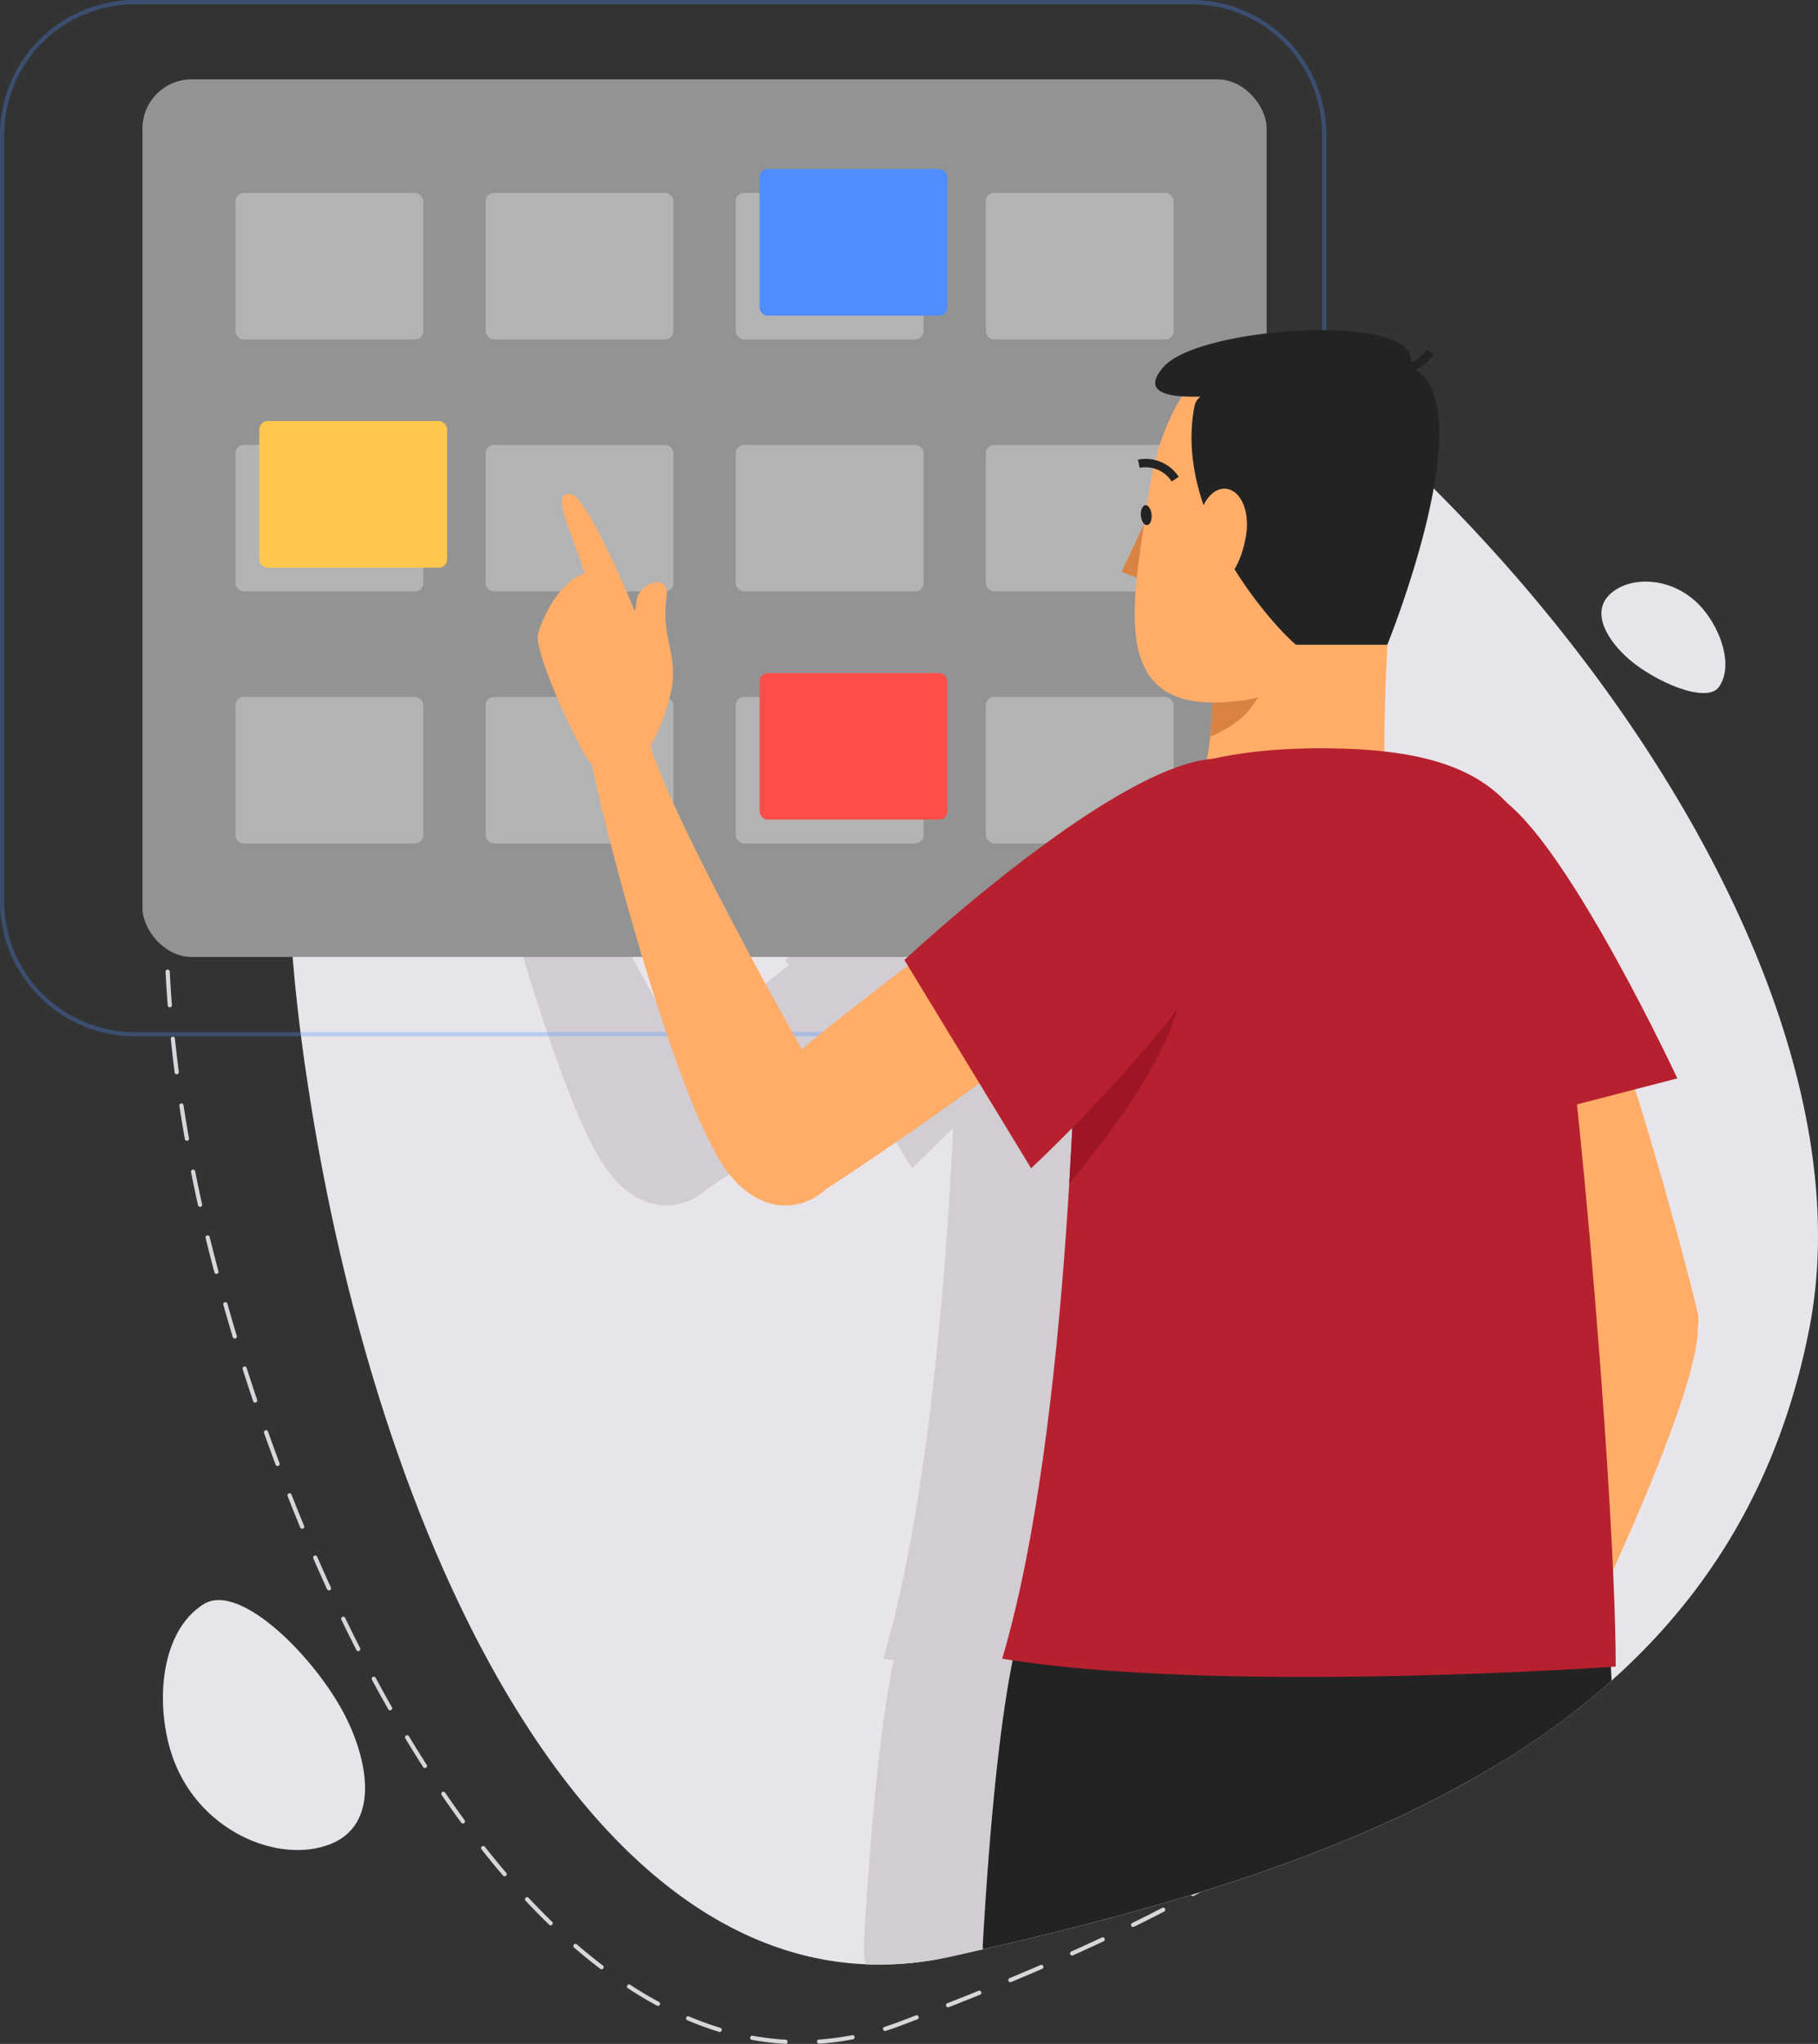 <svg xmlns="http://www.w3.org/2000/svg" width="248.602" height="279.514" viewBox="0 0 248.602 279.514"><rect x="0" y="0" width="248.602" height="279.514" fill="#333333" stroke="none"/><defs><style>.a{fill:#e8e5ea;}.b{fill:#d8d5db;}.c{fill:#d1cdd3;}.d{fill:#939393;}.e,.h{fill:#4d8dff;}.e,.f{opacity:0.3;}.g{fill:#fff;}.i{fill:#ff4e4a;}.j{fill:#ffc84d;}.k{fill:#ffad69;}.l{fill:#d88344;}.m{fill:#232323;}.n{fill:#b7202e;}.o{fill:#9e1526;}</style></defs><g transform="translate(-346.053 -124.624)"><g transform="translate(368.332 143.829)"><path class="a" d="M571.3,295.354c-4.043,20.81-13.712,36.359-27.057,48.257a102.527,102.527,0,0,1-15.848,11.6c-19.868,12.013-44.49,19.294-70.123,25.151-1.447.322-2.917.666-4.387.988a44.1,44.1,0,0,1-11.622,1.057c-40.769-1.723-68.538-62.153-77.083-125.753-7.626-56.618,4.984-120.746,61.441-123.594,21.2-1.057,45.937,9.509,68.952,26.506,1.654,1.217,3.307,2.481,4.938,3.767v.023h.023c.345.253.689.528,1.011.8C544.358,198.266,579.385,253.689,571.3,295.354Z" transform="translate(-346.145 -132.985)"/><path class="a" d="M380.8,235.975c3.2,6.454,4.371,14.62-2.046,17.249-7.166,2.935-18.588-1.812-21.912-12.582-2.125-6.881-1.4-16.489,4.474-20.185C366.339,217.3,376.873,228.06,380.8,235.975Z" transform="translate(-355.753 -20.28)"/><path class="a" d="M445.15,169.853c-2.866-2.5-5.156-6.218-2.74-8.721,2.7-2.8,9.015-2.7,12.862,1.86,2.458,2.915,4.173,7.694,2.239,10.607C455.855,176.091,448.664,172.919,445.15,169.853Z" transform="translate(-244.689 -98.92)"/><path class="b" d="M440.8,374.715h-.016a37.844,37.844,0,0,1-4.587-.551.288.288,0,0,1-.23-.335.276.276,0,0,1,.333-.23,37.211,37.211,0,0,0,4.516.542.29.29,0,0,1,.271.3A.287.287,0,0,1,440.8,374.715Zm4.6-.023a.286.286,0,0,1-.021-.572,37.42,37.42,0,0,0,4.527-.595.286.286,0,1,1,.108.563,37.6,37.6,0,0,1-4.594.6Zm-13.6-1.61a.271.271,0,0,1-.083-.014,44.335,44.335,0,0,1-4.343-1.583.288.288,0,0,1-.154-.377.293.293,0,0,1,.377-.152,43.239,43.239,0,0,0,4.288,1.562.288.288,0,0,1-.085.563Zm22.617-.133a.287.287,0,0,1-.087-.56c.684-.22,1.374-.459,2.051-.714l2.255-.861a.288.288,0,0,1,.207.537l-2.262.859c-.684.259-1.383.5-2.076.726A.288.288,0,0,1,454.409,372.948Zm8.611-3.236a.288.288,0,0,1-.106-.556q2.139-.837,4.268-1.7a.287.287,0,1,1,.214.533q-2.129.858-4.27,1.7A.289.289,0,0,1,463.02,369.712Zm-39.676-.2a.275.275,0,0,1-.138-.037c-1.323-.712-2.658-1.509-3.967-2.363a.286.286,0,1,1,.312-.48c1.3.845,2.618,1.633,3.928,2.341a.287.287,0,0,1-.136.54Zm48.193-3.239a.287.287,0,0,1-.11-.551c1.417-.593,2.832-1.187,4.233-1.794a.287.287,0,1,1,.23.526q-2.112.909-4.242,1.8A.271.271,0,0,1,471.536,366.276Zm-55.9-1.764a.272.272,0,0,1-.172-.06c-1.2-.912-2.407-1.893-3.585-2.91a.292.292,0,0,1-.028-.407.3.3,0,0,1,.407-.03c1.164,1.013,2.361,1.984,3.551,2.889a.287.287,0,0,1,.057.4A.29.29,0,0,1,415.636,364.512Zm64.349-1.883a.287.287,0,0,1-.117-.549q2.105-.944,4.18-1.916a.288.288,0,0,1,.244.521q-2.078.972-4.189,1.92A.3.3,0,0,1,479.984,362.629Zm8.338-3.9a.292.292,0,0,1-.26-.161.288.288,0,0,1,.133-.384q2.071-1.016,4.1-2.067a.283.283,0,0,1,.388.124.287.287,0,0,1-.124.386q-2.036,1.051-4.116,2.072A.266.266,0,0,1,488.322,358.724Zm-79.644-.218a.284.284,0,0,1-.2-.083c-1.073-1.036-2.159-2.145-3.234-3.291a.287.287,0,0,1,.012-.407.282.282,0,0,1,.4.014c1.07,1.142,2.152,2.239,3.218,3.273a.284.284,0,0,1,.007.4A.288.288,0,0,1,408.678,358.506ZM496.5,354.5a.281.281,0,0,1-.25-.149.288.288,0,0,1,.115-.39c1.364-.746,2.713-1.5,4-2.249a.287.287,0,1,1,.287.5c-1.3.749-2.644,1.507-4.017,2.258A.292.292,0,0,1,496.5,354.5Zm-94.109-2.706a.279.279,0,0,1-.218-.1c-.981-1.144-1.966-2.343-2.928-3.565a.288.288,0,1,1,.452-.356c.958,1.217,1.939,2.409,2.91,3.546a.286.286,0,0,1-.216.473Zm102.068-1.906a.284.284,0,0,1-.243-.136.287.287,0,0,1,.094-.4c1.332-.825,2.634-1.654,3.873-2.467a.287.287,0,1,1,.315.48c-1.24.815-2.547,1.649-3.886,2.476A.3.3,0,0,1,504.455,349.886Zm7.683-5.065a.292.292,0,0,1-.234-.122.285.285,0,0,1,.069-.4c1.266-.9,2.508-1.812,3.693-2.72a.288.288,0,1,1,.349.457c-1.19.91-2.437,1.828-3.712,2.731A.272.272,0,0,1,512.138,344.821Zm-115.459-.246a.281.281,0,0,1-.23-.119c-.889-1.208-1.785-2.476-2.664-3.762a.288.288,0,1,1,.475-.324c.873,1.282,1.766,2.543,2.651,3.748a.284.284,0,0,1-.062.4A.276.276,0,0,1,396.679,344.575Zm122.76-5.345a.285.285,0,0,1-.223-.1.289.289,0,0,1,.037-.4c1.181-.978,2.347-1.987,3.468-3a.288.288,0,1,1,.386.427c-1.128,1.017-2.3,2.033-3.484,3.018A.294.294,0,0,1,519.44,339.231Zm-127.958-2.249a.3.3,0,0,1-.243-.133c-.818-1.275-1.638-2.593-2.432-3.916a.284.284,0,0,1,.1-.393.289.289,0,0,1,.393.1c.792,1.318,1.61,2.632,2.426,3.9a.284.284,0,0,1-.087.4A.273.273,0,0,1,391.482,336.982Zm134.77-3.925a.286.286,0,0,1-.2-.489c1.1-1.089,2.164-2.2,3.17-3.31a.288.288,0,0,1,.427.386c-1.015,1.114-2.088,2.235-3.193,3.33A.281.281,0,0,1,526.252,333.057ZM386.727,329.1a.284.284,0,0,1-.248-.145c-.742-1.3-1.493-2.662-2.233-4.033a.288.288,0,0,1,.508-.273c.735,1.369,1.484,2.722,2.223,4.024a.286.286,0,0,1-.25.427Zm145.71-2.837a.278.278,0,0,1-.181-.064.286.286,0,0,1-.041-.4c.976-1.192,1.916-2.412,2.8-3.622a.287.287,0,1,1,.462.34c-.889,1.217-1.835,2.444-2.818,3.645A.283.283,0,0,1,532.438,326.265ZM382.37,321a.289.289,0,0,1-.257-.159c-.7-1.38-1.39-2.77-2.044-4.13a.286.286,0,1,1,.514-.25c.657,1.357,1.341,2.742,2.042,4.121a.289.289,0,0,1-.255.418Zm155.479-2.157a.268.268,0,0,1-.154-.046.287.287,0,0,1-.087-.4c.82-1.275,1.617-2.6,2.366-3.928a.289.289,0,0,1,.5.283c-.756,1.339-1.56,2.671-2.384,3.958A.293.293,0,0,1,537.849,318.839ZM378.369,312.7a.289.289,0,0,1-.262-.168q-.954-2.084-1.877-4.208a.286.286,0,1,1,.524-.23q.923,2.119,1.874,4.2a.285.285,0,0,1-.142.381A.263.263,0,0,1,378.369,312.7Zm163.984-1.879a.314.314,0,0,1-.126-.028.289.289,0,0,1-.131-.384c.659-1.36,1.286-2.765,1.87-4.178a.287.287,0,1,1,.531.221c-.586,1.422-1.222,2.837-1.886,4.208A.286.286,0,0,1,542.353,310.825ZM374.7,304.263a.284.284,0,0,1-.264-.177q-.879-2.122-1.72-4.274a.287.287,0,1,1,.533-.211q.844,2.15,1.716,4.265a.289.289,0,0,1-.154.377A.313.313,0,0,1,374.7,304.263Zm171.157-1.929a.262.262,0,0,1-.094-.016.29.29,0,0,1-.179-.365c.5-1.445.951-2.915,1.357-4.371a.286.286,0,1,1,.551.154c-.406,1.468-.866,2.949-1.364,4.4A.29.29,0,0,1,545.856,302.334Zm-174.518-6.64a.285.285,0,0,1-.269-.186q-.8-2.153-1.573-4.332a.288.288,0,0,1,.544-.191q.765,2.174,1.566,4.323a.287.287,0,0,1-.168.37A.31.31,0,0,1,371.338,295.694Zm176.989-2.207a.287.287,0,0,1-.28-.347c.324-1.511.611-3.025.852-4.5a.286.286,0,1,1,.565.092c-.241,1.484-.531,3.007-.857,4.527A.289.289,0,0,1,548.327,293.486Zm-180.06-6.47a.288.288,0,0,1-.271-.2q-.734-2.174-1.429-4.369a.287.287,0,0,1,.186-.361.291.291,0,0,1,.361.186q.7,2.188,1.424,4.359a.285.285,0,0,1-.179.365A.306.306,0,0,1,368.267,287.016Zm181.53-2.6-.03,0a.29.29,0,0,1-.255-.317c.165-1.488.3-3.025.388-4.566a.288.288,0,0,1,.287-.269h.018a.288.288,0,0,1,.269.306c-.094,1.548-.225,3.094-.393,4.591A.285.285,0,0,1,549.8,284.421Zm-184.311-6.16a.292.292,0,0,1-.276-.2q-.658-2.2-1.286-4.417a.286.286,0,1,1,.551-.156q.624,2.212,1.286,4.408a.288.288,0,0,1-.193.358A.249.249,0,0,1,365.486,278.261ZM550.3,275.245a.288.288,0,0,1-.287-.285c-.023-1.509-.1-3.046-.234-4.571a.288.288,0,0,1,.574-.051c.131,1.539.211,3.092.234,4.614a.287.287,0,0,1-.283.292Zm-187.325-5.834a.289.289,0,0,1-.278-.214l-.06-.232q-.589-2.219-1.137-4.463a.286.286,0,1,1,.556-.138q.548,2.239,1.137,4.454l.062.232a.29.29,0,0,1-.207.351A.265.265,0,0,1,362.973,269.411Zm186.53-3.321a.286.286,0,0,1-.283-.243c-.23-1.477-.512-2.99-.843-4.5a.287.287,0,0,1,.56-.124c.333,1.52.618,3.046.848,4.536a.284.284,0,0,1-.237.326Zm-188.767-5.85a.283.283,0,0,1-.28-.225c-.338-1.516-.655-3.032-.949-4.509a.288.288,0,1,1,.565-.11c.292,1.47.606,2.984.944,4.5a.284.284,0,0,1-.218.34A.3.3,0,0,1,360.736,260.239Zm186.815-3.128a.285.285,0,0,1-.276-.211c-.4-1.44-.854-2.915-1.346-4.382a.283.283,0,0,1,.179-.363.279.279,0,0,1,.363.181c.5,1.477.951,2.958,1.355,4.41a.291.291,0,0,1-.276.365Zm-188.611-5.9a.284.284,0,0,1-.282-.237c-.266-1.5-.519-3.034-.751-4.548a.291.291,0,0,1,.243-.326.287.287,0,0,1,.326.239c.23,1.509.48,3.034.747,4.534a.289.289,0,0,1-.234.333Zm185.694-2.827a.285.285,0,0,1-.266-.181c-.544-1.4-1.135-2.827-1.757-4.24a.287.287,0,0,1,.526-.23c.625,1.419,1.219,2.853,1.766,4.261a.288.288,0,0,1-.165.372A.316.316,0,0,1,544.634,248.388Zm-187.084-6.27a.287.287,0,0,1-.285-.25c-.2-1.518-.372-3.059-.531-4.578a.283.283,0,0,1,.255-.315.29.29,0,0,1,.315.255c.159,1.514.338,3.05.531,4.566a.286.286,0,0,1-.248.319Zm183.383-2.152a.284.284,0,0,1-.257-.163c-.655-1.341-1.357-2.715-2.092-4.084a.287.287,0,1,1,.505-.271c.74,1.376,1.445,2.756,2.1,4.1a.285.285,0,0,1-.131.384A.276.276,0,0,1,540.934,239.965Zm-184.33-7a.291.291,0,0,1-.287-.264c-.119-1.557-.218-3.105-.294-4.6a.288.288,0,0,1,.273-.3.283.283,0,0,1,.3.273c.073,1.491.172,3.034.294,4.585a.288.288,0,0,1-.264.308Zm179.984-1.109a.285.285,0,0,1-.248-.142c-.753-1.3-1.553-2.618-2.373-3.93a.286.286,0,0,1,.485-.305c.827,1.318,1.628,2.646,2.386,3.946a.29.29,0,0,1-.106.393A.275.275,0,0,1,536.588,231.852Zm-4.885-7.8a.282.282,0,0,1-.237-.129c-.825-1.231-1.7-2.5-2.616-3.776a.285.285,0,0,1,.069-.4.279.279,0,0,1,.4.064c.916,1.279,1.8,2.554,2.625,3.792a.288.288,0,0,1-.078.4A.293.293,0,0,1,531.7,224.055Zm-175.556-.285a.286.286,0,0,1-.287-.283q-.034-1.616-.037-3.22c0-.466,0-.928.007-1.39a.288.288,0,0,1,.287-.285h0a.286.286,0,0,1,.285.289c0,.462-.007.921-.007,1.383q0,1.6.037,3.211a.29.29,0,0,1-.28.294Zm170.209-7.208a.279.279,0,0,1-.227-.115c-.939-1.236-1.89-2.455-2.825-3.627a.287.287,0,0,1,.448-.358c.942,1.174,1.9,2.4,2.834,3.638a.285.285,0,0,1-.057.4A.28.28,0,0,1,526.355,216.562Zm-170.119-1.994h-.012a.289.289,0,0,1-.276-.3c.064-1.541.159-3.089.276-4.6a.274.274,0,0,1,.31-.262.288.288,0,0,1,.264.308c-.119,1.5-.211,3.048-.276,4.582A.29.29,0,0,1,356.236,214.569Zm164.375-5.2a.288.288,0,0,1-.218-.1c-1.01-1.194-2.021-2.366-3.006-3.477a.288.288,0,1,1,.432-.381c.985,1.116,2,2.288,3.013,3.489a.287.287,0,0,1-.034.4A.281.281,0,0,1,520.611,209.369Zm-163.653-3.974h-.032a.287.287,0,0,1-.253-.319c.181-1.553.393-3.089.632-4.571a.286.286,0,0,1,.565.092c-.237,1.472-.446,3-.627,4.546A.282.282,0,0,1,356.958,205.395Zm157.551-2.919a.288.288,0,0,1-.211-.092c-1.036-1.112-2.1-2.233-3.17-3.328a.288.288,0,0,1,.413-.4c1.07,1.1,2.138,2.223,3.179,3.34a.287.287,0,0,1-.211.482Zm-156.094-6.165-.057,0a.286.286,0,0,1-.223-.34c.31-1.5.662-3.013,1.043-4.493a.279.279,0,0,1,.349-.207.285.285,0,0,1,.207.349c-.379,1.472-.728,2.974-1.038,4.467A.283.283,0,0,1,358.414,196.311Zm149.672-.432a.29.29,0,0,1-.2-.08c-1.107-1.086-2.226-2.161-3.328-3.193a.287.287,0,0,1-.012-.407.291.291,0,0,1,.407-.011c1.1,1.034,2.226,2.111,3.337,3.2a.287.287,0,0,1,0,.407A.283.283,0,0,1,508.086,195.879Zm-6.73-6.312a.281.281,0,0,1-.191-.071c-1.139-1.022-2.3-2.042-3.461-3.036a.286.286,0,1,1,.372-.434c1.165.995,2.329,2.019,3.471,3.041a.289.289,0,0,1,.021.407A.283.283,0,0,1,501.357,189.567Zm-140.625-2.154a.287.287,0,0,1-.273-.374c.48-1.5.995-2.963,1.539-4.355a.286.286,0,1,1,.533.209c-.535,1.38-1.05,2.834-1.525,4.32A.287.287,0,0,1,360.731,187.413Zm133.631-3.84a.292.292,0,0,1-.184-.067c-1.19-.974-2.393-1.941-3.581-2.871a.287.287,0,1,1,.354-.452c1.192.933,2.4,1.9,3.592,2.88a.287.287,0,0,1,.039.4A.283.283,0,0,1,494.363,183.572Zm-130.3-4.729a.283.283,0,0,1-.26-.407c.655-1.408,1.364-2.791,2.1-4.114a.282.282,0,0,1,.39-.11.289.289,0,0,1,.113.39c-.735,1.312-1.433,2.683-2.085,4.075A.283.283,0,0,1,364.062,178.843ZM487.13,177.9a.283.283,0,0,1-.172-.057c-1.217-.912-2.467-1.824-3.712-2.708a.288.288,0,0,1,.331-.471c1.25.891,2.5,1.805,3.726,2.719a.289.289,0,0,1,.06.4A.294.294,0,0,1,487.13,177.9Zm-7.5-5.342a.282.282,0,0,1-.161-.05c-1.252-.85-2.54-1.7-3.833-2.536a.289.289,0,0,1-.087-.4.285.285,0,0,1,.4-.085c1.3.834,2.591,1.691,3.847,2.543a.288.288,0,0,1-.163.526Zm-111.081-1.734a.286.286,0,0,1-.237-.446c.859-1.291,1.776-2.547,2.724-3.735a.285.285,0,0,1,.4-.044.29.29,0,0,1,.046.4c-.939,1.171-1.847,2.414-2.7,3.691A.283.283,0,0,1,368.552,170.827Zm103.343-3.255a.293.293,0,0,1-.149-.041c-1.3-.79-2.628-1.578-3.955-2.345a.288.288,0,0,1,.287-.5c1.332.769,2.667,1.56,3.969,2.352a.288.288,0,0,1-.152.533Zm-97.607-3.918a.3.3,0,0,1-.2-.08.291.291,0,0,1-.007-.407c1.068-1.116,2.194-2.187,3.346-3.183a.289.289,0,0,1,.379.436c-1.142.983-2.256,2.042-3.312,3.144A.28.28,0,0,1,374.287,163.654Zm89.628-.675a.292.292,0,0,1-.138-.034c-1.36-.737-2.726-1.454-4.07-2.134a.286.286,0,0,1-.126-.386.282.282,0,0,1,.386-.124c1.346.68,2.722,1.4,4.084,2.138a.287.287,0,0,1-.135.54Zm-8.214-4.155a.3.3,0,0,1-.124-.028c-1.371-.645-2.779-1.282-4.185-1.89a.285.285,0,0,1-.149-.379.289.289,0,0,1,.377-.147c1.41.611,2.827,1.25,4.2,1.9a.287.287,0,0,1-.122.547Zm-74.473-1.171a.288.288,0,0,1-.168-.521c1.25-.889,2.559-1.73,3.889-2.5a.288.288,0,0,1,.287.5c-1.314.76-2.607,1.589-3.843,2.469A.289.289,0,0,1,381.229,157.652Zm66.023-2.483a.279.279,0,0,1-.106-.021c-1.424-.56-2.871-1.1-4.3-1.608a.286.286,0,0,1-.175-.365.291.291,0,0,1,.368-.177c1.436.51,2.889,1.052,4.32,1.617a.287.287,0,0,1-.106.554Zm-58.078-2.118a.29.29,0,0,1-.262-.165.286.286,0,0,1,.14-.381c1.378-.636,2.814-1.227,4.27-1.755a.287.287,0,1,1,.2.54c-1.445.524-2.866,1.107-4.226,1.736A.319.319,0,0,1,389.173,153.052Zm49.4-.946a.289.289,0,0,1-.087-.014c-1.468-.457-2.954-.884-4.408-1.27a.286.286,0,1,1,.147-.554c1.465.386,2.954.815,4.433,1.277a.287.287,0,0,1-.085.56ZM397.8,149.924a.288.288,0,0,1-.078-.565c1.454-.4,2.968-.751,4.495-1.05a.278.278,0,0,1,.34.227.287.287,0,0,1-.227.335c-1.516.3-3.013.648-4.454,1.04A.32.32,0,0,1,397.8,149.924Zm31.871-.17a.28.28,0,0,1-.06-.007c-1.518-.328-3.034-.618-4.506-.859a.285.285,0,0,1-.234-.331.29.29,0,0,1,.328-.237c1.481.243,3.007.535,4.534.866a.287.287,0,0,1-.062.567Zm-9.077-1.481h-.03c-1.527-.165-3.064-.283-4.566-.347a.286.286,0,0,1-.276-.3.29.29,0,0,1,.287-.276h.011c1.514.067,3.064.184,4.605.349a.287.287,0,0,1,.253.317A.283.283,0,0,1,420.6,148.272Zm-13.772-.08a.288.288,0,0,1-.03-.574c1.5-.158,3.053-.262,4.61-.305h.009a.287.287,0,0,1,.009.574c-1.546.044-3.082.145-4.566.3Z" transform="translate(-355.662 -114.406)"/></g><path class="c" d="M529.6,280.905c-.023.276.023.505,0,.758-.574,6.408-6.087,20.075-11.576,32.2.184,4.364.322,8.269.345,11.484.023.6.023,1.148.023,1.7,0,0-.23,0-.666.046.161,2.848.367,7.786.528,13.46-19.868,12.013-44.49,19.294-70.123,25.151-1.447.322-2.917.666-4.387.988a44.1,44.1,0,0,1-11.622,1.057,9.623,9.623,0,0,1-.253-2.94c.758-13.276,1.975-28.32,4.042-38.633-.459-.069-.942-.138-1.424-.207,5.214-17.594,7.832-42.974,9.187-65a.023.023,0,0,1-.023.023c.161-2.6.3-5.122.413-7.626-3.33,3.4-5.627,5.512-5.627,5.512l-7.051-11.6c-8.705,6.293-16.928,11.852-20.947,14.424-3.33,3.124-9,3.583-13.46-2.274-7.212-9.44-17.387-49.061-18.582-55.791a1.767,1.767,0,0,1-.413-.413c-1.654-2.274-7.442-14.815-6.983-17.249.436-2.274,3.262-7.694,6.408-8.406-.368-1.125-.781-2.366-1.378-3.928-1.332-3.629-2.917-7.3-.528-6.959,2.159.3,7.855,13.827,8.8,16.1.138-1.08.276-1.952.276-1.952.735-2.159,4.479-3.307,4.02-.023-.666,4.686.942,6.959.873,10.68,0,.207,0,.436-.023.758a3.1,3.1,0,0,1-.069.413,1.214,1.214,0,0,1-.023.3c0,.069-.023.115-.023.161a27.964,27.964,0,0,1-2.94,8.062c0,.023.023.023.023.046,2.5,8.177,13.988,29.561,20.695,41.366,4.088-3.4,9.256-7.442,14.47-11.415l-.459-.758s27.241-25.472,41.343-27.4c.207-.988.345-2.067.482-3.193.138-1.47.23-3.032.276-4.64-10.359-.115-11.324-7.74-10.29-17.433l-1.562-.322,2.458-6.224c.023-.161.046-.322.069-.459a1.807,1.807,0,0,1-.436-1.1c-.069-.758.207-1.4.62-1.424a.247.247,0,0,1,.184.046c.092-.551.184-1.1.253-1.654.184-1.217.413-2.343.643-3.422a4.813,4.813,0,0,0-1.861-.092l-.253-1.125a6.548,6.548,0,0,1,2.389.092,30.907,30.907,0,0,1,3.652-8.728c-3.307-.23-4.869-1.309-2.573-3.974,3.56-4.134,20.419-6.2,28.917-4.456,2.986.62,4.938,1.7,4.961,3.307,0,.184-.023.3-.023.459v.023h.023a5.021,5.021,0,0,0,2.159-1.746l.965.643a6.488,6.488,0,0,1-2.113,1.906,2.507,2.507,0,0,1-.345.184c9,5.834-3.859,37.485-3.9,37.6-.253,5.444-.413,10.818-.39,14.608,8.177.942,13.345,3.33,16.767,7.074,9.164,7.373,23.29,37.622,23.29,37.622l-5.765,1.516c4.111,13.184,7.6,26.414,8.613,30.847A7.825,7.825,0,0,1,529.6,280.905Z" transform="translate(32.325 25.499)"/><g transform="translate(346.053 124.624)"><rect class="d" width="153.727" height="120.015" rx="6.72" transform="translate(173.209 130.869) rotate(180)"/><path class="e" d="M508.981,266.345H364.494a18.459,18.459,0,0,1-18.441-18.439V143.065a18.461,18.461,0,0,1,18.441-18.441H508.981a18.463,18.463,0,0,1,18.441,18.441v104.84A18.461,18.461,0,0,1,508.981,266.345ZM364.494,125.2a17.889,17.889,0,0,0-17.867,17.867v104.84a17.887,17.887,0,0,0,17.867,17.865H508.981a17.887,17.887,0,0,0,17.867-17.865V143.065A17.889,17.889,0,0,0,508.981,125.2Z" transform="translate(-346.053 -124.624)"/><g transform="translate(32.206 23.121)"><g class="f" transform="translate(0 3.255)"><rect class="g" width="25.676" height="20.045" rx="1.122" transform="translate(25.676 20.045) rotate(180)"/><rect class="g" width="25.675" height="20.045" rx="1.122" transform="translate(59.877 20.045) rotate(180)"/><rect class="g" width="25.675" height="20.045" rx="1.122" transform="translate(94.078 20.045) rotate(180)"/><rect class="g" width="25.676" height="20.045" rx="1.122" transform="translate(128.28 20.045) rotate(180)"/></g><g class="f" transform="translate(0 37.719)"><rect class="g" width="25.676" height="20.045" rx="1.122" transform="translate(25.676 20.045) rotate(180)"/><rect class="g" width="25.675" height="20.045" rx="1.122" transform="translate(59.877 20.045) rotate(180)"/><rect class="g" width="25.675" height="20.045" rx="1.122" transform="translate(94.078 20.045) rotate(180)"/><rect class="g" width="25.676" height="20.045" rx="1.122" transform="translate(128.28 20.045) rotate(180)"/></g><g class="f" transform="translate(0 72.182)"><rect class="g" width="25.676" height="20.045" rx="1.122" transform="translate(25.676 20.045) rotate(180)"/><rect class="g" width="25.675" height="20.045" rx="1.122" transform="translate(59.877 20.045) rotate(180)"/><rect class="g" width="25.675" height="20.045" rx="1.122" transform="translate(94.078 20.045) rotate(180)"/><rect class="g" width="25.676" height="20.045" rx="1.122" transform="translate(128.28 20.045) rotate(180)"/></g><rect class="h" width="25.676" height="20.045" rx="1.122" transform="translate(97.334 20.045) rotate(180)"/><rect class="i" width="25.676" height="20.045" rx="1.122" transform="translate(97.334 88.971) rotate(180)"/><rect class="j" width="25.675" height="20.045" rx="1.122" transform="translate(28.931 54.508) rotate(180)"/></g></g><g transform="translate(419.581 169.783)"><path class="k" d="M444.967,154.374c-.769,5-2.308,32.069-1.667,38.355s-29.758,8.08-25.782,1.153S418.671,164,418.671,164Z" transform="translate(-327.367 -131.202)"/><path class="l" d="M442.007,154.707l-24.188,8.859s1.633,13.372.648,22.789c9.978-4.093,7.77-12.467,7.763-16.967C426.226,165.3,442.032,155.486,442.007,154.707Z" transform="translate(-326.51 -130.77)"/><path class="l" d="M416.585,155.165l-3.75,8.041,4.584,1.847Z" transform="translate(-332.974 -130.176)"/><path class="k" d="M415.517,166.334c-2.242,15.449-6.048,30.856,12.681,28.32s21.639-26.549,21.586-31.079C449.492,139.406,419.925,135.951,415.517,166.334Z" transform="translate(-331.974 -144.011)"/><path class="m" d="M450.476,149.691a6.652,6.652,0,0,0,2.446-2.1l-.951-.641a5.237,5.237,0,0,1-2.2,1.759c.012-.168.037-.312.034-.5-.051-6.238-29.078-4.44-33.881,1.139-2.837,3.291.177,4.166,5.1,4.015a2.272,2.272,0,0,0-.781,1.1c-3.241,15.871,12.059,31.495,13.834,32.831h12.488S459.478,155.521,450.476,149.691Z" transform="translate(-330.386 -144.285)"/><path class="k" d="M466.689,233.725c-1.663-7.373-10.285-39.26-17.114-54.564l-17.486,3.728s11.278,37.712,17.27,51.792c-1.39,7.573-8.473,42.82-12.844,52.69-1.916,4.486,5.375,6.36,7.162,4.153s21.843-42.54,22.943-55.076c.023-.271,0-.5,0-.763A7.071,7.071,0,0,0,466.689,233.725Z" transform="translate(-308.004 -99.056)"/><path class="n" d="M442.94,174.356c9.162,7.178,23.421,37.758,23.421,37.758l-30.089,7.807S418.768,155.426,442.94,174.356Z" transform="translate(-310.523 -109.799)"/><path class="m" d="M490.551,227.462a102.524,102.524,0,0,1-15.848,11.6c-19.868,12.013-44.49,19.294-70.123,25.151a5.836,5.836,0,0,1,0-.9c.827-14.217,2.182-30.456,4.525-40.769l65.713,1.309,15.527.322C490.413,224.959,490.482,226.061,490.551,227.462Z" transform="translate(-343.702 -42.791)"/><path class="n" d="M452.613,169.233c18.04.595,24.138,6.684,27.248,17.215,3.533,11.957,9.752,84.18,9.752,108.313,0,0-53.988,3.824-83.893-1.077,9.374-31.676,10.389-88.629,10.577-105.6C416.439,175.354,429.745,168.477,452.613,169.233Z" transform="translate(-342.201 -112.005)"/><path class="m" d="M415.447,156.007c.06.753-.218,1.39-.625,1.422s-.781-.551-.843-1.3.221-1.39.625-1.422S415.388,155.256,415.447,156.007Z" transform="translate(-331.5 -130.774)"/><path class="m" d="M418.422,155.027a4.279,4.279,0,0,0-4.375-1.863l-.248-1.121a5.422,5.422,0,0,1,5.584,2.357Z" transform="translate(-331.725 -134.347)"/><path class="o" d="M411.065,180.3c-.138,8.338-.459,21.636-1.355,36.5,7.649-9.144,15.159-20.054,15.6-28.208C425.926,177.385,419.495,176.7,411.065,180.3Z" transform="translate(-337.027 -100.096)"/><path class="k" d="M462.286,215.76l-9.259-15.295S427.746,218.7,414.19,229.957c-6.707-11.8-18.187-33.187-20.681-41.36-.007-.023-.018-.037-.025-.06a27.948,27.948,0,0,0,2.928-8.041c.011-.057.03-.1.039-.165.016-.108.012-.2.023-.3.016-.135.051-.3.057-.42.016-.322.025-.556.03-.76.076-3.714-1.537-5.986-.875-10.676.459-3.271-3.284-2.141-4.015.03,0,0-.145.875-.292,1.939-.942-2.269-6.622-15.782-8.788-16.09-2.389-.342-.8,3.337.54,6.953.577,1.562,1.006,2.807,1.374,3.928-3.158.717-5.974,6.14-6.413,8.413-.469,2.439,5.324,14.969,6.971,17.245a1.749,1.749,0,0,0,.427.407c1.181,6.739,11.363,46.353,18.568,55.811,4.463,5.857,10.15,5.393,13.48,2.267C425.575,243.917,450.7,226.643,462.286,215.76Z" transform="translate(-378.065 -131.65)"/><path class="n" d="M449.474,180.026c-.93,16.873-32.25,45.79-32.25,45.79L399.9,197.34S451.164,149.37,449.474,180.026Z" transform="translate(-349.754 -111.21)"/><path class="k" d="M417.651,159.135c-.689,4.056-1.69,8.064,2.1,7.784s4.748-6.594,4.807-7.8C424.874,152.7,419.006,151.165,417.651,159.135Z" transform="translate(-327.58 -132.055)"/></g></g></svg>